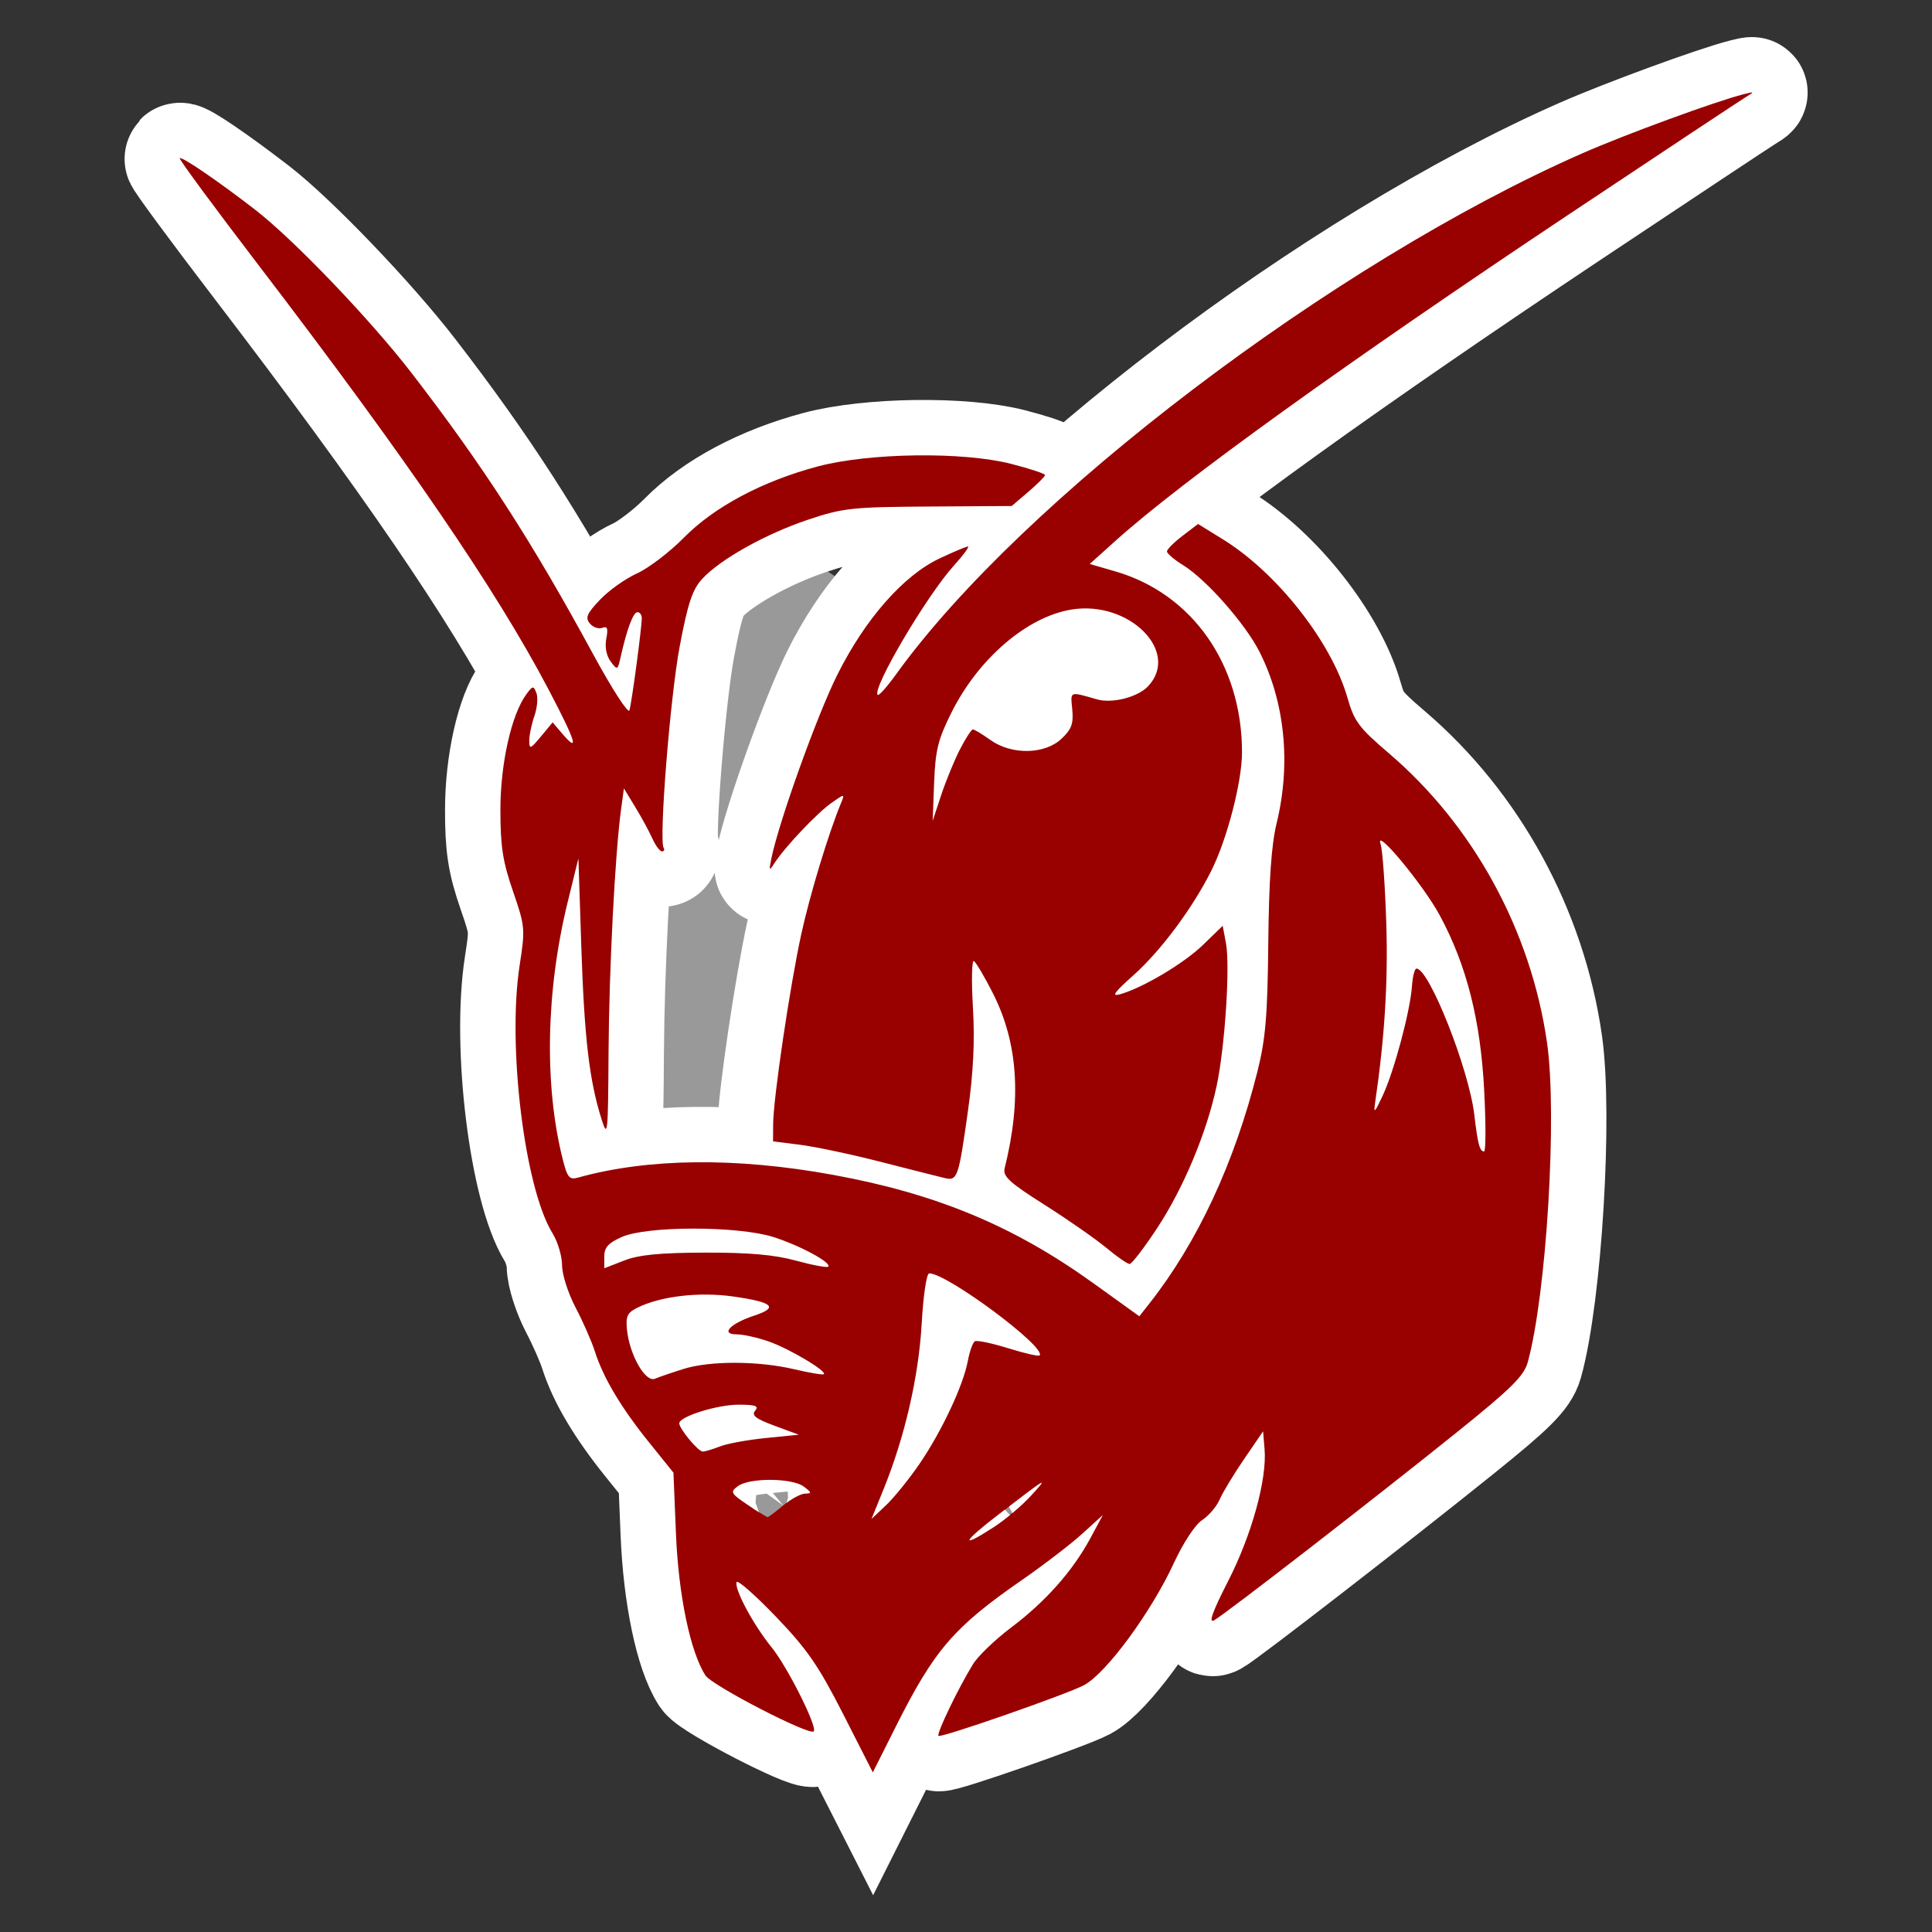 <?xml version="1.0" encoding="UTF-8" standalone="no"?>
<!-- Created with Inkscape (http://www.inkscape.org/) -->

<svg
   width="105.833mm"
   height="105.833mm"
   viewBox="0 0 105.833 105.833"
   version="1.1"
   id="svg1"
   xml:space="preserve"
   inkscape:version="1.4.2 (ebf0e940d0, 2025-05-08)"
   sodipodi:docname="richmond.svg"
   inkscape:export-filename="../pngs/alabama.png"
   inkscape:export-xdpi="62.646175"
   inkscape:export-ydpi="62.646175"
   xmlns:inkscape="http://www.inkscape.org/namespaces/inkscape"
   xmlns:sodipodi="http://sodipodi.sourceforge.net/DTD/sodipodi-0.dtd"
   xmlns="http://www.w3.org/2000/svg"
   xmlns:svg="http://www.w3.org/2000/svg"><rect x="0" y="0" width="105.833" height="105.833" fill="#333333" stroke="none"/><sodipodi:namedview
     id="namedview1"
     pagecolor="#ffffff"
     bordercolor="#000000"
     borderopacity="0.25"
     inkscape:showpageshadow="2"
     inkscape:pageopacity="0.0"
     inkscape:pagecheckerboard="0"
     inkscape:deskcolor="#d1d1d1"
     inkscape:document-units="mm"
     inkscape:zoom="0.59811955"
     inkscape:cx="442.21929"
     inkscape:cy="-155.48731"
     inkscape:window-width="1920"
     inkscape:window-height="1011"
     inkscape:window-x="0"
     inkscape:window-y="32"
     inkscape:window-maximized="1"
     inkscape:current-layer="layer1"
     showgrid="false"
     showguides="true" /><defs
     id="defs1" /><g
     inkscape:groupmode="layer"
     id="layer3"
     inkscape:label="Capa 3" /><g
     inkscape:groupmode="layer"
     id="layer2"
     inkscape:label="Capa 2" /><g
     inkscape:label="Capa 1"
     inkscape:groupmode="layer"
     id="layer1"><g
       id="g106-5"
       transform="rotate(-11.258,-204.919,75.671)" /><path
       style="fill:#999999;fill-opacity:1;stroke:none;stroke-width:3.517"
       d="m 42.856,29.683 -9.7,12.125 0.606,26.432 5.82,17.338 12.125,6.911 c 0,0 15.883,-11.519 15.883,-12.125 0,-0.606 -9.336,-40.618 -9.336,-40.618 z"
       id="path2" /><path
       style="fill:#990000;fill-opacity:1;stroke:#ffffff;stroke-width:6.068"
       d="m 46.187,93.893 c -1.354,-2.657 -1.973,-3.552 -3.689,-5.339 -1.134,-1.181 -2.101,-2.031 -2.148,-1.888 -0.13,0.389 0.915,2.336 1.916,3.571 0.878,1.082 2.531,4.383 2.308,4.606 -0.242,0.242 -5.57,-2.511 -5.928,-3.063 -0.831,-1.28 -1.48,-4.397 -1.618,-7.77 L 36.891,80.671 35.547,79.002 C 34.013,77.097 33.042,75.464 32.585,74.025 32.411,73.478 31.936,72.397 31.529,71.623 31.119,70.843 30.789,69.811 30.789,69.309 c 0,-0.499 -0.236,-1.289 -0.524,-1.755 -1.529,-2.474 -2.484,-10.275 -1.798,-14.686 0.309,-1.987 0.296,-2.129 -0.368,-4.052 -0.56,-1.624 -0.688,-2.451 -0.687,-4.463 7.29e-4,-2.53 0.604,-5.212 1.424,-6.326 0.347,-0.471 0.389,-0.476 0.548,-0.064 0.095,0.245 0.045,0.812 -0.11,1.258 -0.156,0.447 -0.283,1.055 -0.282,1.352 0.001,0.487 0.064,0.464 0.641,-0.231 l 0.64,-0.771 0.492,0.578 c 1.001,1.177 0.798,0.502 -0.719,-2.386 C 27.189,32.324 22.277,25.137 14.174,14.539 11.743,11.36 9.796,8.719 9.846,8.669 c 0.111,-0.111 2.052,1.214 4.123,2.813 2.111,1.63 6.312,6.014 8.578,8.953 3.907,5.066 6.582,9.208 9.942,15.397 1.031,1.899 1.926,3.286 1.99,3.082 0.125,-0.401 0.678,-4.532 0.677,-5.058 -1.86e-4,-0.177 -0.107,-0.321 -0.237,-0.321 -0.232,0 -0.574,0.91 -0.917,2.44 -0.167,0.747 -0.184,0.755 -0.553,0.257 -0.233,-0.315 -0.325,-0.798 -0.237,-1.247 0.11,-0.565 0.06,-0.701 -0.222,-0.593 -0.201,0.077 -0.508,-0.031 -0.681,-0.24 -0.26,-0.313 -0.161,-0.544 0.559,-1.301 0.481,-0.506 1.393,-1.155 2.027,-1.441 0.633,-0.286 1.79,-1.169 2.571,-1.961 1.663,-1.689 4.306,-3.094 7.338,-3.9 2.811,-0.747 7.941,-0.815 10.581,-0.14 1.024,0.262 1.862,0.538 1.862,0.613 0,0.075 -0.411,0.487 -0.913,0.916 l -0.913,0.78 -4.545,0.029 c -4.203,0.027 -4.7,0.081 -6.6,0.717 -2.333,0.781 -4.817,2.169 -5.81,3.247 -0.538,0.584 -0.784,1.321 -1.231,3.688 -0.521,2.753 -1.148,10.612 -0.882,11.046 0.065,0.106 0.024,0.193 -0.091,0.193 -0.115,0 -0.352,-0.318 -0.527,-0.706 -0.175,-0.389 -0.596,-1.165 -0.938,-1.725 l -0.62,-1.019 -0.156,1.147 c -0.332,2.447 -0.659,8.809 -0.686,13.349 -0.027,4.493 -0.048,4.689 -0.392,3.596 -0.662,-2.103 -0.935,-4.44 -1.098,-9.376 l -0.161,-4.881 -0.577,2.348 c -1.204,4.895 -1.306,10.062 -0.282,14.132 0.252,1 0.365,1.137 0.834,1.006 3.832,-1.068 8.652,-1.122 13.956,-0.155 5.671,1.034 9.905,2.795 14.278,5.939 l 2.518,1.811 0.559,-0.711 c 2.63,-3.344 4.647,-7.675 5.906,-12.68 0.452,-1.799 0.558,-3.049 0.599,-7.067 0.035,-3.434 0.171,-5.375 0.457,-6.55 0.796,-3.259 0.455,-6.649 -0.945,-9.404 -0.78,-1.534 -2.913,-3.952 -4.178,-4.733 -0.486,-0.3 -0.884,-0.639 -0.884,-0.752 0,-0.113 0.383,-0.498 0.851,-0.854 l 0.851,-0.649 1.357,0.837 c 2.968,1.831 5.949,5.62 6.826,8.675 0.374,1.304 0.627,1.643 2.268,3.045 4.638,3.96 7.784,9.717 8.667,15.859 0.567,3.944 -0.03,13.801 -1.062,17.518 -0.202,0.728 -0.913,1.433 -3.741,3.71 -4.532,3.649 -12.867,10.106 -13.443,10.415 -0.31,0.166 -0.071,-0.497 0.772,-2.144 1.294,-2.525 2.139,-5.583 2.001,-7.235 l -0.082,-0.978 -1.04,1.52 c -0.572,0.836 -1.174,1.832 -1.337,2.213 -0.163,0.381 -0.595,0.888 -0.959,1.127 -0.383,0.251 -1.034,1.239 -1.545,2.344 -1.246,2.698 -3.692,6.028 -4.92,6.697 -0.882,0.481 -7.851,2.911 -7.98,2.782 -0.119,-0.119 1.078,-2.605 1.888,-3.924 0.275,-0.447 1.216,-1.351 2.091,-2.01 1.875,-1.41 3.369,-3.092 4.333,-4.879 l 0.695,-1.289 -1.136,1.033 c -0.625,0.568 -2.119,1.714 -3.32,2.546 -3.708,2.569 -4.78,3.815 -6.875,7.987 l -1.273,2.536 z m 8.248,-10.235 c 0.628,-0.405 1.547,-1.181 2.041,-1.723 0.993,-1.088 0.946,-1.061 -1.76,1.013 -2.015,1.544 -2.167,1.928 -0.281,0.71 z M 42.909,82.469 c 0.42,-0.353 0.957,-0.646 1.193,-0.65 0.372,-0.007 0.363,-0.059 -0.069,-0.385 -0.63,-0.477 -2.966,-0.496 -3.604,-0.029 -0.446,0.326 -0.413,0.39 0.524,1.027 0.55,0.374 1.043,0.68 1.096,0.68 0.053,0 0.439,-0.289 0.859,-0.642 z m 7.459,-2.277 c 1.213,-1.774 2.396,-4.292 2.648,-5.636 0.098,-0.525 0.271,-1.012 0.383,-1.081 0.112,-0.069 0.932,0.101 1.822,0.378 0.89,0.277 1.666,0.456 1.724,0.398 0.421,-0.421 -5.055,-4.498 -6.042,-4.498 -0.147,0 -0.325,1.188 -0.414,2.761 -0.165,2.903 -0.927,6.208 -2.096,9.084 l -0.655,1.613 0.8,-0.757 c 0.44,-0.416 1.264,-1.435 1.83,-2.263 z M 39.441,79.233 c 0.398,-0.155 1.532,-0.363 2.521,-0.461 l 1.798,-0.179 -1.334,-0.493 c -1.031,-0.381 -1.272,-0.568 -1.06,-0.823 0.216,-0.261 0.025,-0.33 -0.908,-0.33 -1.177,0 -3.248,0.651 -3.248,1.021 0,0.3 1.037,1.548 1.286,1.548 0.122,0 0.547,-0.127 0.945,-0.282 z m -1.997,-4.244 c 1.45,-0.454 4.091,-0.447 6.058,0.016 0.847,0.199 1.58,0.322 1.629,0.272 0.171,-0.171 -1.887,-1.394 -3.008,-1.788 -0.618,-0.217 -1.413,-0.395 -1.765,-0.395 -0.919,0 -0.365,-0.589 0.967,-1.029 1.347,-0.445 1.022,-0.735 -1.166,-1.045 -1.847,-0.262 -3.937,-0.021 -5.214,0.6 -0.582,0.283 -0.675,0.472 -0.6,1.219 0.138,1.38 1.008,2.905 1.533,2.686 0.238,-0.099 0.943,-0.34 1.566,-0.535 z m 1.179,-6.372 c 2.404,-0.006 3.8,0.117 4.983,0.44 0.904,0.247 1.697,0.396 1.763,0.33 0.212,-0.212 -1.57,-1.173 -3.021,-1.629 -1.937,-0.609 -6.912,-0.608 -8.284,9.83e-4 -0.743,0.33 -0.963,0.575 -0.963,1.072 v 0.644 l 1.092,-0.425 c 0.81,-0.315 1.954,-0.427 4.431,-0.433 z m 42.681,-8.85 c -0.196,-3.869 -0.959,-6.885 -2.433,-9.621 -0.914,-1.695 -3.615,-4.941 -3.241,-3.896 0.101,0.283 0.239,2.204 0.307,4.27 0.106,3.23 -0.082,6.28 -0.606,9.858 -0.096,0.654 -0.033,0.597 0.418,-0.374 0.631,-1.359 1.503,-4.629 1.597,-5.983 0.036,-0.53 0.148,-0.963 0.248,-0.963 0.694,-0.002 2.873,5.507 3.166,8.004 0.189,1.609 0.297,2.014 0.536,2.014 0.097,0 0.101,-1.489 0.008,-3.309 z m -20.699,8.591 c -0.581,-0.485 -2.102,-1.546 -3.38,-2.356 -1.936,-1.227 -2.302,-1.563 -2.191,-2.007 0.941,-3.775 0.733,-6.873 -0.644,-9.586 -0.456,-0.899 -0.924,-1.692 -1.04,-1.764 -0.116,-0.072 -0.14,1.061 -0.055,2.517 0.109,1.841 0.027,3.568 -0.268,5.669 -0.517,3.686 -0.58,3.868 -1.276,3.702 -0.298,-0.071 -1.871,-0.469 -3.496,-0.885 -1.625,-0.416 -3.619,-0.839 -4.431,-0.94 l -1.477,-0.184 0.005,-0.945 c 0.006,-1.391 0.91,-7.503 1.536,-10.387 0.47,-2.163 1.51,-5.59 2.199,-7.241 0.198,-0.475 0.169,-0.472 -0.561,0.047 -0.8,0.57 -2.56,2.434 -3.11,3.296 -0.281,0.441 -0.3,0.41 -0.16,-0.274 0.412,-2.012 2.506,-7.845 3.611,-10.056 1.525,-3.053 3.617,-5.435 5.594,-6.37 0.763,-0.361 1.465,-0.656 1.561,-0.656 0.096,0 -0.249,0.469 -0.767,1.042 -1.506,1.667 -4.505,6.757 -4.176,7.086 0.062,0.062 0.512,-0.441 1,-1.118 6.903,-9.587 23.967,-22.549 37.571,-28.537 2.364,-1.041 7.324,-2.859 8.871,-3.252 C 96.115,5.01 96.125,5.021 95.65,5.308 95.367,5.478 91.033,8.352 86.017,11.693 73.853,19.797 64.723,26.369 61.104,29.626 l -1.409,1.268 1.414,0.411 c 4.212,1.225 6.927,5.107 6.927,9.907 0,1.613 -0.818,4.766 -1.684,6.49 -1.042,2.075 -2.777,4.399 -4.285,5.742 -1.041,0.927 -1.204,1.162 -0.71,1.021 1.26,-0.358 3.504,-1.695 4.554,-2.715 l 1.068,-1.036 0.179,0.957 c 0.234,1.249 -0.056,5.686 -0.511,7.814 -0.549,2.568 -1.807,5.578 -3.246,7.77 -0.717,1.091 -1.401,1.984 -1.521,1.984 -0.12,0 -0.693,-0.397 -1.274,-0.883 z M 52.586,41.049 c 0.308,-0.6 0.627,-1.092 0.709,-1.092 0.081,0 0.512,0.26 0.958,0.578 1.162,0.829 2.974,0.799 3.893,-0.064 0.553,-0.519 0.666,-0.826 0.592,-1.605 -0.098,-1.026 -0.18,-0.993 1.357,-0.555 0.841,0.24 2.242,-0.123 2.804,-0.727 1.761,-1.89 -1.042,-4.699 -4.188,-4.196 -2.433,0.389 -5.101,2.669 -6.581,5.625 -0.746,1.49 -0.891,2.07 -0.959,3.853 l -0.08,2.099 0.467,-1.413 c 0.257,-0.777 0.72,-1.904 1.028,-2.505 z"
       id="path1-2"
       sodipodi:nodetypes="ssssssscsssssssscsccscscsssssssssscscsssssssccscscscccsccccssccscssccsssccssssssscscsscssssssccsscssssssccccsscccccscssscsccccccssssccccssscsccscccscscscccccsccscccsscccssssccscscccssccssscssssssscsssssscscsscccssssscssscccc" /><path
       style="fill:#990000;fill-opacity:1;stroke-width:6.068"
       d="m 46.187,93.893 c -1.354,-2.657 -1.973,-3.552 -3.689,-5.339 -1.134,-1.181 -2.101,-2.031 -2.148,-1.888 -0.13,0.389 0.915,2.336 1.916,3.571 0.878,1.082 2.531,4.383 2.308,4.606 -0.242,0.242 -5.57,-2.511 -5.928,-3.063 -0.831,-1.28 -1.48,-4.397 -1.618,-7.77 L 36.891,80.671 35.547,79.002 C 34.013,77.097 33.042,75.464 32.585,74.025 32.411,73.478 31.936,72.397 31.529,71.623 31.119,70.843 30.789,69.811 30.789,69.309 c 0,-0.499 -0.236,-1.289 -0.524,-1.755 -1.529,-2.474 -2.484,-10.275 -1.798,-14.686 0.309,-1.987 0.296,-2.129 -0.368,-4.052 -0.56,-1.624 -0.688,-2.451 -0.687,-4.463 7.29e-4,-2.53 0.604,-5.212 1.424,-6.326 0.347,-0.471 0.389,-0.476 0.548,-0.064 0.095,0.245 0.045,0.812 -0.11,1.258 -0.156,0.447 -0.283,1.055 -0.282,1.352 0.001,0.487 0.064,0.464 0.641,-0.231 l 0.64,-0.771 0.492,0.578 c 1.001,1.177 0.798,0.502 -0.719,-2.386 C 27.189,32.324 22.277,25.137 14.174,14.539 11.743,11.36 9.796,8.719 9.846,8.669 c 0.111,-0.111 2.052,1.214 4.123,2.813 2.111,1.63 6.312,6.014 8.578,8.953 3.907,5.066 6.582,9.208 9.942,15.397 1.031,1.899 1.926,3.286 1.99,3.082 0.125,-0.401 0.678,-4.532 0.677,-5.058 -1.86e-4,-0.177 -0.107,-0.321 -0.237,-0.321 -0.232,0 -0.574,0.91 -0.917,2.44 -0.167,0.747 -0.184,0.755 -0.553,0.257 -0.233,-0.315 -0.325,-0.798 -0.237,-1.247 0.11,-0.565 0.06,-0.701 -0.222,-0.593 -0.201,0.077 -0.508,-0.031 -0.681,-0.24 -0.26,-0.313 -0.161,-0.544 0.559,-1.301 0.481,-0.506 1.393,-1.155 2.027,-1.441 0.633,-0.286 1.79,-1.169 2.571,-1.961 1.663,-1.689 4.306,-3.094 7.338,-3.9 2.811,-0.747 7.941,-0.815 10.581,-0.14 1.024,0.262 1.862,0.538 1.862,0.613 0,0.075 -0.411,0.487 -0.913,0.916 l -0.913,0.78 -4.545,0.029 c -4.203,0.027 -4.7,0.081 -6.6,0.717 -2.333,0.781 -4.817,2.169 -5.81,3.247 -0.538,0.584 -0.784,1.321 -1.231,3.688 -0.521,2.753 -1.148,10.612 -0.882,11.046 0.065,0.106 0.024,0.193 -0.091,0.193 -0.115,0 -0.352,-0.318 -0.527,-0.706 -0.175,-0.389 -0.596,-1.165 -0.938,-1.725 l -0.62,-1.019 -0.156,1.147 c -0.332,2.447 -0.659,8.809 -0.686,13.349 -0.027,4.493 -0.048,4.689 -0.392,3.596 -0.662,-2.103 -0.935,-4.44 -1.098,-9.376 l -0.161,-4.881 -0.577,2.348 c -1.204,4.895 -1.306,10.062 -0.282,14.132 0.252,1 0.365,1.137 0.834,1.006 3.832,-1.068 8.652,-1.122 13.956,-0.155 5.671,1.034 9.905,2.795 14.278,5.939 l 2.518,1.811 0.559,-0.711 c 2.63,-3.344 4.647,-7.675 5.906,-12.68 0.452,-1.799 0.558,-3.049 0.599,-7.067 0.035,-3.434 0.171,-5.375 0.457,-6.55 0.796,-3.259 0.455,-6.649 -0.945,-9.404 -0.78,-1.534 -2.913,-3.952 -4.178,-4.733 -0.486,-0.3 -0.884,-0.639 -0.884,-0.752 0,-0.113 0.383,-0.498 0.851,-0.854 l 0.851,-0.649 1.357,0.837 c 2.968,1.831 5.949,5.62 6.826,8.675 0.374,1.304 0.627,1.643 2.268,3.045 4.638,3.96 7.784,9.717 8.667,15.859 0.567,3.944 -0.03,13.801 -1.062,17.518 -0.202,0.728 -0.913,1.433 -3.741,3.71 -4.532,3.649 -12.867,10.106 -13.443,10.415 -0.31,0.166 -0.071,-0.497 0.772,-2.144 1.294,-2.525 2.139,-5.583 2.001,-7.235 l -0.082,-0.978 -1.04,1.52 c -0.572,0.836 -1.174,1.832 -1.337,2.213 -0.163,0.381 -0.595,0.888 -0.959,1.127 -0.383,0.251 -1.034,1.239 -1.545,2.344 -1.246,2.698 -3.692,6.028 -4.92,6.697 -0.882,0.481 -7.851,2.911 -7.98,2.782 -0.119,-0.119 1.078,-2.605 1.888,-3.924 0.275,-0.447 1.216,-1.351 2.091,-2.01 1.875,-1.41 3.369,-3.092 4.333,-4.879 l 0.695,-1.289 -1.136,1.033 c -0.625,0.568 -2.119,1.714 -3.32,2.546 -3.708,2.569 -4.78,3.815 -6.875,7.987 l -1.273,2.536 z m 8.248,-10.235 c 0.628,-0.405 1.547,-1.181 2.041,-1.723 0.993,-1.088 0.946,-1.061 -1.76,1.013 -2.015,1.544 -2.167,1.928 -0.281,0.71 z M 42.909,82.469 c 0.42,-0.353 0.957,-0.646 1.193,-0.65 0.372,-0.007 0.363,-0.059 -0.069,-0.385 -0.63,-0.477 -2.966,-0.496 -3.604,-0.029 -0.446,0.326 -0.413,0.39 0.524,1.027 0.55,0.374 1.043,0.68 1.096,0.68 0.053,0 0.439,-0.289 0.859,-0.642 z m 7.459,-2.277 c 1.213,-1.774 2.396,-4.292 2.648,-5.636 0.098,-0.525 0.271,-1.012 0.383,-1.081 0.112,-0.069 0.932,0.101 1.822,0.378 0.89,0.277 1.666,0.456 1.724,0.398 0.421,-0.421 -5.055,-4.498 -6.042,-4.498 -0.147,0 -0.325,1.188 -0.414,2.761 -0.165,2.903 -0.927,6.208 -2.096,9.084 l -0.655,1.613 0.8,-0.757 c 0.44,-0.416 1.264,-1.435 1.83,-2.263 z M 39.441,79.233 c 0.398,-0.155 1.532,-0.363 2.521,-0.461 l 1.798,-0.179 -1.334,-0.493 c -1.031,-0.381 -1.272,-0.568 -1.06,-0.823 0.216,-0.261 0.025,-0.33 -0.908,-0.33 -1.177,0 -3.248,0.651 -3.248,1.021 0,0.3 1.037,1.548 1.286,1.548 0.122,0 0.547,-0.127 0.945,-0.282 z m -1.997,-4.244 c 1.45,-0.454 4.091,-0.447 6.058,0.016 0.847,0.199 1.58,0.322 1.629,0.272 0.171,-0.171 -1.887,-1.394 -3.008,-1.788 -0.618,-0.217 -1.413,-0.395 -1.765,-0.395 -0.919,0 -0.365,-0.589 0.967,-1.029 1.347,-0.445 1.022,-0.735 -1.166,-1.045 -1.847,-0.262 -3.937,-0.021 -5.214,0.6 -0.582,0.283 -0.675,0.472 -0.6,1.219 0.138,1.38 1.008,2.905 1.533,2.686 0.238,-0.099 0.943,-0.34 1.566,-0.535 z m 1.179,-6.372 c 2.404,-0.006 3.8,0.117 4.983,0.44 0.904,0.247 1.697,0.396 1.763,0.33 0.212,-0.212 -1.57,-1.173 -3.021,-1.629 -1.937,-0.609 -6.912,-0.608 -8.284,9.83e-4 -0.743,0.33 -0.963,0.575 -0.963,1.072 v 0.644 l 1.092,-0.425 c 0.81,-0.315 1.954,-0.427 4.431,-0.433 z m 42.681,-8.85 c -0.196,-3.869 -0.959,-6.885 -2.433,-9.621 -0.914,-1.695 -3.615,-4.941 -3.241,-3.896 0.101,0.283 0.239,2.204 0.307,4.27 0.106,3.23 -0.082,6.28 -0.606,9.858 -0.096,0.654 -0.033,0.597 0.418,-0.374 0.631,-1.359 1.503,-4.629 1.597,-5.983 0.036,-0.53 0.148,-0.963 0.248,-0.963 0.694,-0.002 2.873,5.507 3.166,8.004 0.189,1.609 0.297,2.014 0.536,2.014 0.097,0 0.101,-1.489 0.008,-3.309 z m -20.699,8.591 c -0.581,-0.485 -2.102,-1.546 -3.38,-2.356 -1.936,-1.227 -2.302,-1.563 -2.191,-2.007 0.941,-3.775 0.733,-6.873 -0.644,-9.586 -0.456,-0.899 -0.924,-1.692 -1.04,-1.764 -0.116,-0.072 -0.14,1.061 -0.055,2.517 0.109,1.841 0.027,3.568 -0.268,5.669 -0.517,3.686 -0.58,3.868 -1.276,3.702 -0.298,-0.071 -1.871,-0.469 -3.496,-0.885 -1.625,-0.416 -3.619,-0.839 -4.431,-0.94 l -1.477,-0.184 0.005,-0.945 c 0.006,-1.391 0.91,-7.503 1.536,-10.387 0.47,-2.163 1.51,-5.59 2.199,-7.241 0.198,-0.475 0.169,-0.472 -0.561,0.047 -0.8,0.57 -2.56,2.434 -3.11,3.296 -0.281,0.441 -0.3,0.41 -0.16,-0.274 0.412,-2.012 2.506,-7.845 3.611,-10.056 1.525,-3.053 3.617,-5.435 5.594,-6.37 0.763,-0.361 1.465,-0.656 1.561,-0.656 0.096,0 -0.249,0.469 -0.767,1.042 -1.506,1.667 -4.505,6.757 -4.176,7.086 0.062,0.062 0.512,-0.441 1,-1.118 6.903,-9.587 23.967,-22.549 37.571,-28.537 2.364,-1.041 7.324,-2.859 8.871,-3.252 C 96.115,5.01 96.125,5.021 95.65,5.308 95.367,5.478 91.033,8.352 86.017,11.693 73.853,19.797 64.723,26.369 61.104,29.626 l -1.409,1.268 1.414,0.411 c 4.212,1.225 6.927,5.107 6.927,9.907 0,1.613 -0.818,4.766 -1.684,6.49 -1.042,2.075 -2.777,4.399 -4.285,5.742 -1.041,0.927 -1.204,1.162 -0.71,1.021 1.26,-0.358 3.504,-1.695 4.554,-2.715 l 1.068,-1.036 0.179,0.957 c 0.234,1.249 -0.056,5.686 -0.511,7.814 -0.549,2.568 -1.807,5.578 -3.246,7.77 -0.717,1.091 -1.401,1.984 -1.521,1.984 -0.12,0 -0.693,-0.397 -1.274,-0.883 z M 52.586,41.049 c 0.308,-0.6 0.627,-1.092 0.709,-1.092 0.081,0 0.512,0.26 0.958,0.578 1.162,0.829 2.974,0.799 3.893,-0.064 0.553,-0.519 0.666,-0.826 0.592,-1.605 -0.098,-1.026 -0.18,-0.993 1.357,-0.555 0.841,0.24 2.242,-0.123 2.804,-0.727 1.761,-1.89 -1.042,-4.699 -4.188,-4.196 -2.433,0.389 -5.101,2.669 -6.581,5.625 -0.746,1.49 -0.891,2.07 -0.959,3.853 l -0.08,2.099 0.467,-1.413 c 0.257,-0.777 0.72,-1.904 1.028,-2.505 z"
       id="path1"
       sodipodi:nodetypes="ssssssscsssssssscsccscscsssssssssscscsssssssccscscscccsccccssccscssccsssccssssssscscsscssssssccsscssssssccccsscccccscssscsccccccssssccccssscsccscccscscscccccsccscccsscccssssccscscccssccssscssssssscsssssscscsscccssssscssscccc" /></g></svg>
